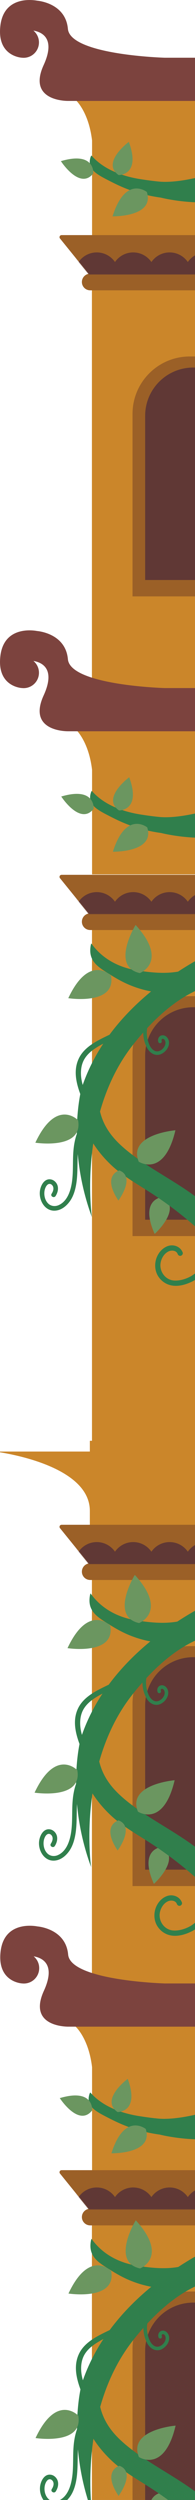 <svg width="265" height="3387" viewBox="0 0 265 3387" fill="none" xmlns="http://www.w3.org/2000/svg">
<g clip-path="url(#clip0_117_1155)">
<path d="M282 2099H122.088V2047C122.088 1982 -7 1966.57 -7 1966.57H122.088V1952H282V2099Z" fill="#CB862A"/>
<path d="M287.658 331.994H125.109V190.386C120.437 150.82 102.658 135.343 102.658 135.343H125.109V113.702H287.658V331.994Z" fill="#CB862A"/>
<path d="M287.658 136.739H92.799C92.799 136.739 36.47 138.063 59.321 88.145C75.846 52.039 57.07 43.439 45.417 41.446C50.018 45.276 52.953 51.028 52.953 57.477C52.953 68.996 43.622 78.321 32.096 78.321C31.285 78.321 30.487 78.264 29.689 78.179L29.703 78.193C29.703 78.193 -4.972 76.599 0.613 33.985C6.197 -8.628 50.431 0.925 50.431 0.925C50.431 0.925 89.095 3.588 92.286 39.111C95.478 74.62 223.807 78.207 223.807 78.207H287.672V136.739H287.658Z" fill="#7C433E"/>
<path d="M124.91 370.778H287.658V952.373H124.91V370.778Z" fill="#CB862A"/>
<path d="M121.092 371.988H287.658V318.525H83.668C81.317 318.525 80.021 321.245 81.488 323.081L121.092 371.988Z" fill="#9B6027"/>
<path d="M122.559 393.344H287.672V370.778H122.559C116.32 370.778 111.276 375.832 111.276 382.054C111.262 388.29 116.32 393.344 122.559 393.344Z" fill="#9B6027"/>
<mask id="mask0_117_1155" style="mask-type:luminance" maskUnits="userSpaceOnUse" x="80" y="318" width="208" height="54">
<path d="M121.092 371.988H287.658V318.525H83.668C81.317 318.525 80.021 321.245 81.488 323.081L121.092 371.988Z" fill="white"/>
</mask>
<g mask="url(#mask0_117_1155)">
<path d="M478 371.959L82.043 371.988L82.029 341.975C92.301 341.975 101.361 347.143 106.775 355.002C112.188 347.129 121.249 341.975 131.52 341.975C141.792 341.975 150.852 347.143 156.266 355.002C161.679 347.129 170.74 341.975 181.011 341.975C191.283 341.975 200.343 347.143 205.757 355.002C211.17 347.129 220.231 341.975 230.502 341.975C240.774 341.975 249.834 347.143 255.248 355.002C260.661 347.129 269.722 341.975 279.993 341.975C290.265 341.975 299.325 347.143 304.739 355.002C305.195 354.333 305.722 353.721 306.235 353.08C306.292 353.023 306.334 352.952 306.391 352.881C306.933 352.226 307.502 351.614 308.087 351.016C308.215 350.888 308.343 350.76 308.471 350.631C309.07 350.033 309.696 349.478 310.337 348.937C310.423 348.866 310.523 348.795 310.608 348.724C313.472 346.403 316.748 344.595 320.352 343.456C320.495 343.413 320.623 343.37 320.766 343.327C321.592 343.071 322.447 342.858 323.301 342.672C323.458 342.644 323.629 342.616 323.8 342.573C325.652 342.217 327.547 341.975 329.498 341.975C338.502 341.975 346.58 345.947 352.079 352.226C352.848 353.109 353.574 354.034 354.244 355.002C359.657 347.129 368.718 341.975 378.989 341.975C387.993 341.975 396.071 345.947 401.57 352.226C402.339 353.109 403.065 354.034 403.735 355.002C409.149 347.129 418.209 341.975 428.48 341.975C438.752 341.975 447.812 347.143 453.226 355.002C458.64 347.129 467.7 341.975 477.972 341.975L478 371.959Z" fill="#603835"/>
</g>
<path d="M180.114 807.988H287.658V482.942H257.926C214.946 482.942 180.1 517.767 180.1 560.723V807.988H180.114Z" fill="#9B6027"/>
<path d="M197.28 785.792H287.658V497.948H262.67C226.556 497.948 197.266 527.207 197.266 563.314V785.792H197.28Z" fill="#603835"/>
<path d="M287.658 1184.62H125.109V1043.01C120.437 1003.44 102.658 987.967 102.658 987.967H125.109V966.326H287.658V1184.62Z" fill="#CB862A"/>
<path d="M287.658 990.729H92.799C92.799 990.729 36.47 992.053 59.321 942.136C75.846 906.029 57.07 897.429 45.417 895.436C50.018 899.266 52.953 905.018 52.953 911.468C52.953 922.986 43.622 932.312 32.096 932.312C31.285 932.312 30.487 932.255 29.689 932.169L29.703 932.184C29.703 932.184 -4.972 930.589 0.613 887.976C6.197 845.362 50.431 854.916 50.431 854.916C50.431 854.916 89.095 857.578 92.286 893.101C95.478 928.61 223.807 932.198 223.807 932.198H287.672V990.729H287.658Z" fill="#7C433E"/>
<path d="M125 1237H288V1963H125V1237Z" fill="#CB862A"/>
<path d="M121.092 1238.66H287.658V1185.2H83.668C81.317 1185.2 80.021 1187.92 81.488 1189.76L121.092 1238.66Z" fill="#9B6027"/>
<path d="M122.559 1260.02H287.672V1237.45H122.559C116.32 1237.45 111.276 1242.51 111.276 1248.73C111.262 1254.97 116.32 1260.02 122.559 1260.02Z" fill="#9B6027"/>
<mask id="mask1_117_1155" style="mask-type:luminance" maskUnits="userSpaceOnUse" x="80" y="1185" width="208" height="54">
<path d="M121.092 1238.66H287.658V1185.2H83.668C81.317 1185.2 80.021 1187.92 81.488 1189.76L121.092 1238.66Z" fill="white"/>
</mask>
<g mask="url(#mask1_117_1155)">
<path d="M478 1238.64L82.043 1238.66L82.029 1208.65C92.301 1208.65 101.361 1213.82 106.775 1221.68C112.188 1213.81 121.249 1208.65 131.52 1208.65C141.792 1208.65 150.852 1213.82 156.266 1221.68C161.679 1213.81 170.74 1208.65 181.011 1208.65C191.283 1208.65 200.343 1213.82 205.757 1221.68C211.17 1213.81 220.231 1208.65 230.502 1208.65C240.774 1208.65 249.834 1213.82 255.248 1221.68C260.661 1213.81 269.722 1208.65 279.993 1208.65C290.265 1208.65 299.325 1213.82 304.739 1221.68C305.195 1221.01 305.722 1220.4 306.235 1219.76C306.292 1219.7 306.334 1219.63 306.391 1219.56C306.933 1218.9 307.502 1218.29 308.087 1217.69C308.215 1217.56 308.343 1217.44 308.471 1217.31C309.07 1216.71 309.696 1216.15 310.337 1215.61C310.423 1215.54 310.523 1215.47 310.608 1215.4C313.472 1213.08 316.748 1211.27 320.352 1210.13C320.495 1210.09 320.623 1210.05 320.766 1210C321.592 1209.75 322.447 1209.53 323.301 1209.35C323.458 1209.32 323.629 1209.29 323.8 1209.25C325.652 1208.89 327.547 1208.65 329.498 1208.65C338.502 1208.65 346.58 1212.62 352.079 1218.9C352.848 1219.79 353.574 1220.71 354.244 1221.68C359.657 1213.81 368.718 1208.65 378.989 1208.65C387.993 1208.65 396.071 1212.62 401.57 1218.9C402.339 1219.79 403.065 1220.71 403.735 1221.68C409.149 1213.81 418.209 1208.65 428.48 1208.65C438.752 1208.65 447.812 1213.82 453.226 1221.68C458.64 1213.81 467.7 1208.65 477.972 1208.65L478 1238.64Z" fill="#603835"/>
</g>
<path d="M180.114 1674.66H287.658V1349.62H257.926C214.946 1349.62 180.1 1384.44 180.1 1427.4V1674.66H180.114Z" fill="#9B6027"/>
<path d="M197.28 1652.47H287.658V1364.62H262.67C226.556 1364.62 197.266 1393.88 197.266 1429.99V1652.47H197.28Z" fill="#603835"/>
<path d="M124.91 2118.03H287.658V2699.62H124.91V2118.03Z" fill="#CB862A"/>
<path d="M121.092 2119.24H287.658V2065.77H83.668C81.317 2065.77 80.021 2068.49 81.488 2070.33L121.092 2119.24Z" fill="#9B6027"/>
<path d="M122.559 2140.58H287.672V2118.01H122.559C116.32 2118.01 111.276 2123.07 111.276 2129.29C111.262 2135.54 116.32 2140.58 122.559 2140.58Z" fill="#9B6027"/>
<mask id="mask2_117_1155" style="mask-type:luminance" maskUnits="userSpaceOnUse" x="80" y="2065" width="208" height="55">
<path d="M121.092 2119.24H287.658V2065.77H83.668C81.317 2065.77 80.021 2068.49 81.488 2070.33L121.092 2119.24Z" fill="white"/>
</mask>
<g mask="url(#mask2_117_1155)">
<path d="M478 2119.21L82.043 2119.24L82.029 2089.22C92.301 2089.22 101.361 2094.39 106.775 2102.25C112.188 2094.38 121.249 2089.22 131.52 2089.22C141.792 2089.22 150.852 2094.39 156.266 2102.25C161.679 2094.38 170.74 2089.22 181.011 2089.22C191.283 2089.22 200.343 2094.39 205.757 2102.25C211.17 2094.38 220.231 2089.22 230.502 2089.22C240.774 2089.22 249.834 2094.39 255.248 2102.25C260.661 2094.38 269.722 2089.22 279.993 2089.22C290.265 2089.22 299.325 2094.39 304.739 2102.25C305.195 2101.58 305.722 2100.97 306.235 2100.33C306.292 2100.27 306.334 2100.2 306.391 2100.13C306.933 2099.47 307.502 2098.86 308.087 2098.26C308.215 2098.14 308.343 2098.01 308.471 2097.88C309.07 2097.28 309.696 2096.73 310.337 2096.19C310.423 2096.11 310.523 2096.04 310.608 2095.97C313.472 2093.65 316.748 2091.84 320.352 2090.7C320.495 2090.66 320.623 2090.62 320.766 2090.58C321.592 2090.32 322.447 2090.11 323.301 2089.92C323.458 2089.89 323.629 2089.86 323.8 2089.82C325.652 2089.47 327.547 2089.22 329.498 2089.22C338.502 2089.22 346.58 2093.2 352.079 2099.47C352.848 2100.36 353.574 2101.28 354.244 2102.25C359.657 2094.38 368.718 2089.22 378.989 2089.22C387.993 2089.22 396.071 2093.2 401.57 2099.47C402.339 2100.36 403.065 2101.28 403.735 2102.25C409.149 2094.38 418.209 2089.22 428.48 2089.22C438.752 2089.22 447.812 2094.39 453.226 2102.25C458.64 2094.38 467.7 2089.22 477.972 2089.22L478 2119.21Z" fill="#603835"/>
</g>
<path d="M180.114 2555.24H287.658V2230.19H257.926C214.946 2230.19 180.1 2265.02 180.1 2307.97V2555.24H180.114Z" fill="#9B6027"/>
<path d="M197.28 2533.03H287.658V2245.18H262.67C226.556 2245.18 197.266 2274.44 197.266 2310.55V2533.03H197.28Z" fill="#603835"/>
<path d="M287.658 2942.29H125.109V2800.68C120.437 2761.11 102.658 2745.64 102.658 2745.64H125.109V2724H287.658V2942.29Z" fill="#CB862A"/>
<path d="M287.986 2745.73H93.127C93.127 2745.73 36.798 2747.05 59.649 2697.14C76.174 2661.03 57.398 2652.43 45.745 2650.44C50.346 2654.27 53.281 2660.02 53.281 2666.47C53.281 2677.99 43.95 2687.31 32.425 2687.31C31.613 2687.31 30.815 2687.25 30.017 2687.17L30.031 2687.18C30.031 2687.18 -4.644 2685.59 0.941 2642.98C6.525 2600.36 50.759 2609.92 50.759 2609.92C50.759 2609.92 89.423 2612.58 92.615 2648.1C95.806 2683.61 224.135 2687.2 224.135 2687.2H288V2745.73H287.986Z" fill="#7C433E"/>
<path d="M124.91 2992.41H287.658V3574H124.91V2992.41Z" fill="#CB862A"/>
<path d="M121.092 2993.62H287.658V2940.15H83.668C81.317 2940.15 80.021 2942.87 81.488 2944.71L121.092 2993.62Z" fill="#9B6027"/>
<path d="M122.559 3014.97H287.672V2992.41H122.559C116.32 2992.41 111.276 2997.46 111.276 3003.68C111.262 3009.92 116.32 3014.97 122.559 3014.97Z" fill="#9B6027"/>
<mask id="mask3_117_1155" style="mask-type:luminance" maskUnits="userSpaceOnUse" x="80" y="2940" width="208" height="54">
<path d="M121.092 2993.62H287.658V2940.15H83.668C81.317 2940.15 80.021 2942.87 81.488 2944.71L121.092 2993.62Z" fill="white"/>
</mask>
<g mask="url(#mask3_117_1155)">
<path d="M478 2993.59L82.043 2993.62L82.029 2963.6C92.301 2963.6 101.361 2968.77 106.775 2976.63C112.188 2968.76 121.249 2963.6 131.52 2963.6C141.792 2963.6 150.852 2968.77 156.266 2976.63C161.679 2968.76 170.74 2963.6 181.011 2963.6C191.283 2963.6 200.343 2968.77 205.757 2976.63C211.17 2968.76 220.231 2963.6 230.502 2963.6C240.774 2963.6 249.834 2968.77 255.248 2976.63C260.661 2968.76 269.722 2963.6 279.993 2963.6C290.265 2963.6 299.325 2968.77 304.739 2976.63C305.195 2975.96 305.722 2975.35 306.235 2974.71C306.292 2974.65 306.334 2974.58 306.391 2974.51C306.933 2973.85 307.502 2973.24 308.087 2972.64C308.215 2972.51 308.343 2972.39 308.471 2972.26C309.07 2971.66 309.696 2971.11 310.337 2970.56C310.423 2970.49 310.523 2970.42 310.608 2970.35C313.472 2968.03 316.748 2966.22 320.352 2965.08C320.495 2965.04 320.623 2965 320.766 2964.95C321.592 2964.7 322.447 2964.48 323.301 2964.3C323.458 2964.27 323.629 2964.24 323.8 2964.2C325.652 2963.84 327.547 2963.6 329.498 2963.6C338.502 2963.6 346.58 2967.57 352.079 2973.85C352.848 2974.74 353.574 2975.66 354.244 2976.63C359.657 2968.76 368.718 2963.6 378.989 2963.6C387.993 2963.6 396.071 2967.57 401.57 2973.85C402.339 2974.74 403.065 2975.66 403.735 2976.63C409.149 2968.76 418.209 2963.6 428.48 2963.6C438.752 2963.6 447.812 2968.77 453.226 2976.63C458.64 2968.76 467.7 2963.6 477.972 2963.6L478 2993.59Z" fill="#603835"/>
</g>
<path d="M180.114 3429.62H287.658V3104.57H257.926C214.946 3104.57 180.1 3139.39 180.1 3182.35V3429.62H180.114Z" fill="#9B6027"/>
<path d="M197.28 3407.42H287.658V3119.58H262.67C226.556 3119.58 197.266 3148.83 197.266 3184.94V3407.42H197.28Z" fill="#603835"/>
<path d="M121.989 218.235C121.989 218.235 122.132 215.616 123.143 212.683C124.155 209.75 124.653 211.131 124.653 211.131C139.683 228.088 163.417 238.41 190.627 242.681C199.303 244.048 208.064 245.258 216.883 246.084C216.897 246.084 216.897 246.084 216.911 246.084C244.164 248.263 281.489 237.641 300.009 231.619L301.092 231.035C300.878 231.192 300.636 231.334 300.408 231.491C307.232 229.27 311.392 227.703 311.392 227.703V238.097L314.839 269.605C270.762 280.952 219.134 267.882 219.134 267.882C219.134 267.882 219.091 267.854 219.02 267.811C202.053 265.519 185.584 261.262 170.497 255.196C163.189 252.263 156.209 248.903 149.385 245.401C134.64 237.798 120.964 231.405 121.989 218.235Z" fill="#307F4C"/>
<path d="M161.28 237.2C161.28 237.2 191.867 237.812 175.085 192.195C175.085 192.209 136.919 220.399 161.28 237.2Z" fill="#6B9660"/>
<path d="M126.79 234.95C126.79 234.95 129.355 204.482 82.741 218.307C82.741 218.292 108.455 258.172 126.79 234.95Z" fill="#6B9660"/>
<path d="M199.574 260.108C199.574 260.108 170.64 236.858 152.932 293.111C152.932 293.111 210.501 294.307 199.574 260.108Z" fill="#6B9660"/>
<path d="M221.057 1621.66C221.057 1621.66 188.79 1623.85 210.187 1671.76C210.187 1671.76 248.11 1637.6 221.057 1621.66Z" fill="#6B9660"/>
<path d="M54.178 1613.98C55.047 1606.28 60.247 1595.86 69.649 1597.98C73.838 1598.92 77.285 1602.59 78.354 1606.69C79.579 1611.42 78.126 1616.4 75.547 1620.4C73.382 1623.77 67.968 1620.65 70.148 1617.26C71.886 1614.57 73.268 1611.15 72.199 1607.93C71.516 1605.84 69.393 1603.73 67.042 1603.96C64.364 1604.22 62.569 1607.15 61.643 1609.38C60.589 1611.92 60.218 1614.48 60.247 1617.17C60.304 1622.06 62.013 1627.18 65.546 1630.6C69.222 1634.16 74.806 1634.91 79.707 1632.73C92.771 1626.93 96.916 1610.31 98.255 1597.48C99.751 1582.99 98.441 1568.37 100.321 1553.9C101.091 1547.92 102.373 1541.87 104.424 1536.13C104.31 1511.07 107.159 1492.12 109.097 1482.24C103.413 1466.77 99.666 1450.15 106.874 1434.49C114.325 1418.32 131.948 1409.99 147.12 1402.65C147.675 1402.38 148.245 1402.13 148.801 1401.86C165.768 1378.96 185.47 1359.49 205.329 1343.2C192.736 1340.83 180.456 1336.82 168.916 1331.24C162.121 1327.95 155.61 1324.13 149.214 1320.12C135.395 1311.42 122.645 1304.17 122.645 1287.73C122.645 1287.73 122.588 1284.47 123.3 1280.77C124.013 1277.06 124.54 1278.76 124.54 1278.76C139.256 1299.09 161.352 1310.72 186.154 1314.66C203.435 1317.41 221.086 1319.31 238.423 1316.91C239.62 1316.74 240.816 1316.56 242.013 1316.35C281.945 1290.23 315.281 1277.42 317.717 1275.44V1332.23C317.717 1332.23 267.158 1320.59 200.016 1392.92C199.118 1398.03 199.417 1403.45 200.6 1408.25C202.024 1414 204.532 1421.11 210.358 1423.73C215.857 1426.2 222.04 1421.48 224.134 1416.45C225.16 1413.99 225.302 1410.63 223.408 1408.52C222.71 1407.74 221.37 1407 220.359 1407.58C219.704 1407.96 219.219 1409.09 219.533 1409.74C220.088 1410.91 219.86 1412.34 218.678 1413.03C217.638 1413.65 215.957 1413.35 215.387 1412.18C213.678 1408.58 215.458 1403.72 219.59 1402.78C223.864 1401.81 227.496 1404.87 228.949 1408.68C231.913 1416.44 225.815 1425.06 218.82 1428.11C214.889 1429.82 210.615 1429.49 206.925 1427.33C203.278 1425.19 200.657 1421.66 198.904 1417.89C196.155 1411.99 194.631 1405.4 194.645 1398.85C189.83 1404.29 184.943 1410.14 179.986 1416.49C158.246 1444.28 144.513 1475.55 135.922 1505.92C138.771 1517.55 144.769 1532.89 162.021 1549.49C198.035 1584.14 254.592 1605.54 288.911 1641.26C314.811 1668.22 325.41 1702.47 317.347 1733.15C314.212 1745.1 307.83 1757.04 294.88 1764.03C301.377 1745.13 306.861 1725.07 299.81 1705.4C296.832 1697.1 291.746 1689.29 285.507 1681.88C287.7 1695.39 285.763 1709.62 278.07 1721.19C273.696 1727.77 267.742 1733.04 260.633 1736.48C252.926 1740.22 243.765 1742.88 235.146 1741.85C227.211 1740.91 220.444 1736.84 215.8 1730.35C211.284 1724.04 209.959 1716.03 211.498 1708.48C213.25 1699.84 219.162 1691.59 227.525 1688.36C235.588 1685.24 245.161 1688.65 248.281 1696.95C248.951 1698.74 247.526 1700.85 245.788 1701.33C243.794 1701.89 242.084 1700.65 241.401 1698.84C239.577 1693.97 233.038 1693.46 228.992 1695.44C223.408 1698.16 219.803 1703.89 218.464 1709.82C215.815 1721.63 224.077 1733.96 236.429 1734.85C243.324 1735.35 250.561 1733.41 256.758 1730.45C262.528 1727.7 267.599 1723.74 271.289 1718.49C278.854 1707.72 280.763 1694.13 278.212 1681.38C277.5 1677.81 276.474 1674.29 275.221 1670.88C271.46 1667.19 267.499 1663.59 263.482 1660.09C246.187 1644.98 227.425 1630.77 207.395 1617.64C188.433 1605.21 167.862 1594.01 151.992 1579.23C140.139 1568.2 132.005 1557.5 126.719 1549.16C118.513 1604.81 124.853 1648.94 124.853 1648.94C113.442 1617.81 107.929 1588.7 105.692 1563.5C104.923 1577.46 105.877 1591.52 103.398 1605.36C101.988 1613.21 99.466 1621.36 94.68 1627.85C90.093 1634.07 83.639 1639.33 75.704 1640.15C61.401 1641.63 52.739 1626.73 54.178 1613.98ZM110.35 1459.66C110.735 1463.14 111.476 1466.55 112.402 1469.91C119.539 1449.47 129.155 1430.84 140.353 1413.93C137.233 1415.57 134.17 1417.29 131.207 1419.16C124.825 1423.18 118.77 1428.11 114.838 1434.66C110.322 1442.19 109.396 1451.06 110.35 1459.66Z" fill="#307F4C"/>
<path d="M150.881 1321.95C150.881 1321.95 121.548 1291.1 92.785 1352.35C92.785 1352.35 158.075 1362.52 150.881 1321.95Z" fill="#6B9660"/>
<path d="M190 1318.37C190 1318.37 229.79 1303.16 184.259 1253.09C184.259 1253.09 149.769 1309.41 190 1318.37Z" fill="#6B9660"/>
<path d="M106.119 1517.75C106.119 1517.75 76.787 1486.9 48.024 1548.15C48.038 1548.13 113.328 1558.31 106.119 1517.75Z" fill="#6B9660"/>
<path d="M188.533 1573.83C188.533 1573.83 223.051 1596.56 238.395 1531.29C238.395 1531.28 173.389 1536.69 188.533 1573.83Z" fill="#6B9660"/>
<path d="M162.164 1585.71C162.164 1585.71 137.988 1592 160.896 1626.53C160.881 1626.54 184.886 1594.39 162.164 1585.71Z" fill="#6B9660"/>
<path d="M122.488 1079.06C122.488 1079.06 122.631 1076.44 123.642 1073.51C124.654 1070.57 125.152 1071.96 125.152 1071.96C140.182 1088.91 163.916 1099.23 191.126 1103.51C199.802 1104.87 208.563 1106.08 217.382 1106.91C217.396 1106.91 217.396 1106.91 217.41 1106.91C244.663 1109.09 281.988 1098.47 300.508 1092.44L301.59 1091.86C301.377 1092.02 301.135 1092.16 300.907 1092.32C307.73 1090.09 311.89 1088.53 311.89 1088.53V1098.92L315.338 1130.43C271.26 1141.78 219.632 1128.71 219.632 1128.71C219.632 1128.71 219.59 1128.68 219.518 1128.64C202.551 1126.34 186.083 1122.09 170.996 1116.02C163.688 1113.09 156.707 1109.73 149.883 1106.23C135.124 1098.61 121.462 1092.23 122.488 1079.06Z" fill="#307F4C"/>
<path d="M161.779 1098.01C161.779 1098.01 192.365 1098.62 175.583 1053C175.583 1053.02 137.404 1081.21 161.779 1098.01Z" fill="#6B9660"/>
<path d="M127.289 1095.76C127.289 1095.76 129.854 1065.29 83.24 1079.12C83.24 1079.12 108.94 1118.98 127.289 1095.76Z" fill="#6B9660"/>
<path d="M200.058 1120.92C200.058 1120.92 171.124 1097.67 153.416 1153.92C153.416 1153.92 210.999 1155.12 200.058 1120.92Z" fill="#6B9660"/>
<path d="M220.003 2502.22C220.003 2502.22 187.735 2504.41 209.133 2552.32C209.133 2552.32 247.056 2518.18 220.003 2502.22Z" fill="#6B9660"/>
<path d="M53.124 2494.56C53.993 2486.85 59.193 2476.43 68.595 2478.55C72.784 2479.49 76.231 2483.17 77.299 2487.27C78.525 2491.99 77.072 2496.98 74.493 2500.98C72.328 2504.34 66.914 2501.22 69.094 2497.83C70.832 2495.14 72.214 2491.72 71.145 2488.5C70.461 2486.41 68.339 2484.3 65.988 2484.53C63.31 2484.79 61.515 2487.72 60.589 2489.96C59.535 2492.49 59.164 2495.05 59.193 2497.74C59.25 2502.63 60.959 2507.75 64.492 2511.17C68.168 2514.73 73.752 2515.49 78.653 2513.31C91.717 2507.5 95.862 2490.88 97.201 2478.05C98.697 2463.56 97.386 2448.94 99.267 2434.47C100.036 2428.49 101.318 2422.44 103.37 2416.7C103.256 2391.65 106.105 2372.7 108.043 2362.81C102.358 2347.34 98.612 2330.72 105.82 2315.06C113.271 2298.89 130.893 2290.56 146.066 2283.23C146.621 2282.96 147.191 2282.7 147.747 2282.43C164.714 2259.53 184.416 2240.06 204.275 2223.77C191.682 2221.41 179.401 2217.39 167.862 2211.81C161.067 2208.52 154.556 2204.7 148.16 2200.69C134.341 2191.99 121.591 2184.74 121.591 2168.31C121.591 2168.31 121.534 2165.05 122.246 2161.35C122.958 2157.65 123.485 2159.34 123.485 2159.34C138.202 2179.68 160.297 2191.31 185.1 2195.25C202.38 2198 220.031 2199.89 237.369 2197.5C238.566 2197.33 239.762 2197.14 240.959 2196.93C280.891 2170.82 314.227 2158.01 316.663 2156.03V2212.82C316.663 2212.82 266.103 2201.17 198.961 2273.5C198.064 2278.61 198.363 2284.04 199.545 2288.84C200.97 2294.59 203.477 2301.69 209.304 2304.31C214.803 2306.79 220.986 2302.06 223.08 2297.04C224.106 2294.57 224.248 2291.21 222.353 2289.11C221.655 2288.32 220.316 2287.58 219.305 2288.17C218.649 2288.55 218.165 2289.68 218.479 2290.33C219.034 2291.5 218.806 2292.92 217.624 2293.62C216.584 2294.23 214.903 2293.93 214.333 2292.76C212.623 2289.16 214.404 2284.31 218.536 2283.37C222.809 2282.4 226.442 2285.46 227.895 2289.26C230.858 2297.02 224.761 2305.65 217.766 2308.7C213.834 2310.41 209.56 2310.08 205.871 2307.91C202.224 2305.78 199.602 2302.25 197.85 2298.47C195.101 2292.58 193.576 2285.99 193.591 2279.44C188.775 2284.88 183.889 2290.73 178.931 2297.08C157.192 2324.87 143.458 2356.14 134.868 2386.51C137.717 2398.14 143.715 2413.47 160.967 2430.07C196.981 2464.73 253.538 2486.13 287.857 2521.85C313.757 2548.8 324.356 2583.06 316.292 2613.74C313.158 2625.68 306.776 2637.63 293.826 2644.62C300.322 2625.71 305.807 2605.65 298.755 2585.99C295.778 2577.69 290.692 2569.87 284.452 2562.47C286.646 2575.98 284.709 2590.2 277.016 2601.78C272.642 2608.36 266.687 2613.63 259.579 2617.07C251.871 2620.8 242.711 2623.46 234.092 2622.44C226.157 2621.5 219.39 2617.43 214.746 2610.93C210.23 2604.63 208.905 2596.61 210.444 2589.07C212.196 2580.42 218.108 2572.18 226.471 2568.95C234.534 2565.83 244.107 2569.23 247.227 2577.53C247.897 2579.33 246.472 2581.43 244.734 2581.92C242.74 2582.47 241.03 2581.23 240.346 2579.43C238.523 2574.56 231.984 2574.04 227.938 2576.02C222.353 2578.74 218.749 2584.48 217.41 2590.4C214.76 2602.22 223.023 2614.55 235.374 2615.43C242.27 2615.93 249.507 2614 255.704 2611.03C261.473 2608.29 266.545 2604.33 270.235 2599.07C277.799 2588.31 279.708 2574.71 277.158 2561.97C276.446 2558.4 275.42 2554.88 274.167 2551.46C270.406 2547.78 266.445 2544.17 262.428 2540.67C245.133 2525.57 226.371 2511.36 206.341 2498.23C187.379 2485.8 166.808 2474.59 150.938 2459.82C139.085 2448.78 130.95 2438.09 125.665 2429.75C117.459 2485.4 123.799 2529.52 123.799 2529.52C112.388 2498.4 106.874 2469.28 104.638 2444.08C103.869 2458.05 104.823 2472.1 102.344 2485.94C100.934 2493.8 98.412 2501.94 93.626 2508.44C89.038 2514.66 82.585 2519.91 74.65 2520.74C60.347 2522.19 51.685 2507.28 53.124 2494.56ZM109.296 2340.22C109.681 2343.69 110.422 2347.11 111.348 2350.47C118.485 2330.03 128.101 2311.4 139.299 2294.49C136.179 2296.13 133.116 2297.85 130.153 2299.71C123.77 2303.74 117.716 2308.67 113.784 2315.22C109.268 2322.76 108.342 2331.63 109.296 2340.22Z" fill="#307F4C"/>
<path d="M149.826 2202.53C149.826 2202.53 120.494 2171.67 91.731 2232.92C91.731 2232.92 157.021 2243.09 149.826 2202.53Z" fill="#6B9660"/>
<path d="M188.946 2198.94C188.946 2198.94 228.736 2183.73 183.205 2133.66C183.205 2133.66 148.715 2189.98 188.946 2198.94Z" fill="#6B9660"/>
<path d="M105.065 2398.32C105.065 2398.32 75.733 2367.47 46.97 2428.72C46.984 2428.71 112.274 2438.89 105.065 2398.32Z" fill="#6B9660"/>
<path d="M187.479 2454.41C187.479 2454.41 221.997 2477.13 237.34 2411.86C237.34 2411.85 172.335 2417.26 187.479 2454.41Z" fill="#6B9660"/>
<path d="M161.109 2466.28C161.109 2466.28 136.934 2472.57 159.841 2507.1C159.827 2507.1 183.832 2474.95 161.109 2466.28Z" fill="#6B9660"/>
<path d="M120.479 2842.47C120.479 2842.47 120.622 2839.85 121.633 2836.92C122.645 2833.98 123.143 2835.36 123.143 2835.36C138.173 2852.32 161.907 2862.64 189.117 2866.91C197.793 2868.28 206.554 2869.49 215.373 2870.32C215.387 2870.32 215.387 2870.32 215.401 2870.32C242.654 2872.5 279.979 2861.87 298.499 2855.85L299.582 2855.27C299.368 2855.42 299.126 2855.57 298.898 2855.72C305.722 2853.5 309.882 2851.92 309.882 2851.92V2862.32L313.329 2893.82C269.252 2905.17 217.624 2892.1 217.624 2892.1C217.624 2892.1 217.581 2892.07 217.51 2892.03C200.543 2889.74 184.074 2885.48 168.987 2879.41C161.679 2876.48 154.699 2873.12 147.875 2869.62C133.13 2862.02 119.454 2855.62 120.479 2842.47Z" fill="#307F4C"/>
<path d="M159.77 2861.42C159.77 2861.42 190.357 2862.03 173.575 2816.41C173.575 2816.43 135.409 2844.62 159.77 2861.42Z" fill="#6B9660"/>
<path d="M125.28 2859.17C125.28 2859.17 127.845 2828.7 81.231 2842.53C81.231 2842.51 106.931 2882.39 125.28 2859.17Z" fill="#6B9660"/>
<path d="M198.049 2884.33C198.049 2884.33 169.116 2861.08 151.408 2917.33C151.408 2917.33 208.99 2918.53 198.049 2884.33Z" fill="#6B9660"/>
<path d="M221.313 3376.61C221.313 3376.61 189.046 3378.8 210.444 3426.71C210.429 3426.71 248.353 3392.56 221.313 3376.61Z" fill="#6B9660"/>
<path d="M54.42 3368.93C55.289 3361.23 60.489 3350.81 69.891 3352.93C74.08 3353.87 77.528 3357.54 78.596 3361.65C79.821 3366.37 78.368 3371.36 75.789 3375.36C73.624 3378.72 68.21 3375.6 70.39 3372.21C72.128 3369.52 73.51 3366.1 72.442 3362.88C71.758 3360.79 69.635 3358.68 67.284 3358.91C64.606 3359.17 62.811 3362.1 61.885 3364.34C60.831 3366.87 60.461 3369.43 60.489 3372.12C60.546 3377.01 62.256 3382.13 65.789 3385.55C69.464 3389.11 75.049 3389.86 79.949 3387.69C93.013 3381.88 97.159 3365.26 98.498 3352.43C99.993 3337.94 98.683 3323.32 100.563 3308.85C101.333 3302.87 102.615 3296.82 104.666 3291.08C104.552 3266.02 107.402 3247.07 109.339 3237.19C103.655 3221.72 99.908 3205.1 107.117 3189.44C114.567 3173.27 132.19 3164.94 147.362 3157.6C147.918 3157.33 148.487 3157.08 149.043 3156.81C166.01 3133.91 185.712 3114.44 205.572 3098.15C192.978 3095.78 180.698 3091.77 169.158 3086.19C162.363 3082.9 155.853 3079.08 149.456 3075.07C135.637 3066.37 122.887 3059.12 122.887 3042.68C122.887 3042.68 122.83 3039.42 123.542 3035.72C124.255 3032.01 124.782 3033.71 124.782 3033.71C139.498 3054.04 161.594 3065.67 186.396 3069.62C203.677 3072.36 221.328 3074.26 238.665 3071.87C239.862 3071.69 241.059 3071.51 242.255 3071.3C282.187 3045.18 315.523 3032.37 317.959 3030.39V3087.19C317.959 3087.19 267.4 3075.54 200.258 3147.87C199.36 3152.98 199.659 3158.4 200.842 3163.2C202.266 3168.95 204.774 3176.06 210.6 3178.68C216.099 3181.15 222.282 3176.43 224.376 3171.4C225.402 3168.94 225.545 3165.58 223.65 3163.47C222.952 3162.69 221.613 3161.95 220.601 3162.53C219.946 3162.92 219.462 3164.04 219.775 3164.7C220.331 3165.86 220.103 3167.29 218.92 3167.98C217.88 3168.6 216.199 3168.3 215.629 3167.13C213.92 3163.53 215.701 3158.67 219.832 3157.73C224.106 3156.77 227.739 3159.83 229.192 3163.63C232.155 3171.39 226.057 3180.01 219.063 3183.06C215.131 3184.77 210.857 3184.44 207.167 3182.28C203.52 3180.14 200.899 3176.61 199.147 3172.84C196.397 3166.94 194.873 3160.35 194.887 3153.8C190.072 3159.24 185.185 3165.11 180.228 3171.44C158.488 3199.24 144.755 3230.5 136.164 3260.87C139.014 3272.5 145.011 3287.84 162.263 3304.44C198.278 3339.09 254.835 3360.49 289.154 3396.21C315.053 3423.17 325.652 3457.42 317.589 3488.1C314.455 3500.05 308.072 3512 295.123 3518.99C301.619 3500.08 307.104 3480.02 300.052 3460.35C297.074 3452.05 291.988 3444.24 285.749 3436.83C287.943 3450.35 286.005 3464.57 278.312 3476.14C273.939 3482.72 267.984 3487.99 260.875 3491.44C253.168 3495.17 244.008 3497.83 235.389 3496.8C227.454 3495.86 220.687 3491.79 216.042 3485.3C211.526 3478.99 210.202 3470.98 211.74 3463.43C213.492 3454.79 219.405 3446.54 227.767 3443.31C235.83 3440.19 245.404 3443.6 248.524 3451.9C249.193 3453.69 247.769 3455.8 246.031 3456.28C244.036 3456.84 242.327 3455.6 241.643 3453.79C239.819 3448.92 233.28 3448.41 229.234 3450.39C223.65 3453.11 220.046 3458.85 218.706 3464.77C216.057 3476.59 224.319 3488.92 236.671 3489.8C243.566 3490.3 250.803 3488.36 257 3485.4C262.77 3482.65 267.841 3478.69 271.531 3473.44C279.096 3462.68 281.005 3449.08 278.455 3436.34C277.742 3432.76 276.717 3429.25 275.463 3425.83C271.702 3422.14 267.742 3418.54 263.724 3415.04C246.429 3399.93 227.667 3385.72 207.637 3372.59C188.676 3360.16 168.104 3348.96 152.234 3334.18C140.381 3323.15 132.247 3312.45 126.961 3304.11C118.756 3359.77 125.095 3403.89 125.095 3403.89C113.684 3372.76 108.171 3343.65 105.934 3318.45C105.165 3332.42 106.119 3346.47 103.641 3360.31C102.23 3368.17 99.709 3376.31 94.922 3382.8C90.335 3389.02 83.881 3394.28 75.946 3395.1C61.643 3396.57 52.981 3381.68 54.42 3368.93ZM110.593 3214.61C110.977 3218.09 111.718 3221.5 112.644 3224.86C119.781 3204.42 129.398 3185.8 140.595 3168.88C137.475 3170.52 134.412 3172.24 131.449 3174.11C125.067 3178.14 119.012 3183.06 115.08 3189.61C110.564 3197.14 109.652 3206.01 110.593 3214.61Z" fill="#307F4C"/>
<path d="M151.123 3076.91C151.123 3076.91 121.79 3046.05 93.027 3107.3C93.027 3107.3 158.332 3117.47 151.123 3076.91Z" fill="#6B9660"/>
<path d="M190.243 3073.32C190.243 3073.32 230.032 3058.11 184.501 3008.04C184.501 3008.04 150.012 3064.36 190.243 3073.32Z" fill="#6B9660"/>
<path d="M106.376 3272.7C106.376 3272.7 77.043 3241.85 48.28 3303.1C48.28 3303.09 113.57 3313.27 106.376 3272.7Z" fill="#6B9660"/>
<path d="M188.79 3328.78C188.79 3328.78 223.308 3351.51 238.651 3286.24C238.637 3286.23 173.632 3291.64 188.79 3328.78Z" fill="#6B9660"/>
<path d="M162.406 3340.66C162.406 3340.66 138.23 3346.95 161.138 3381.48C161.124 3381.49 185.128 3349.34 162.406 3340.66Z" fill="#6B9660"/>
</g>
<defs>
<clipPath id="clip0_117_1155">
<rect width="478" height="3574" fill="white" transform="matrix(-1 0 0 1 478 0)"/>
</clipPath>
</defs>
</svg>
